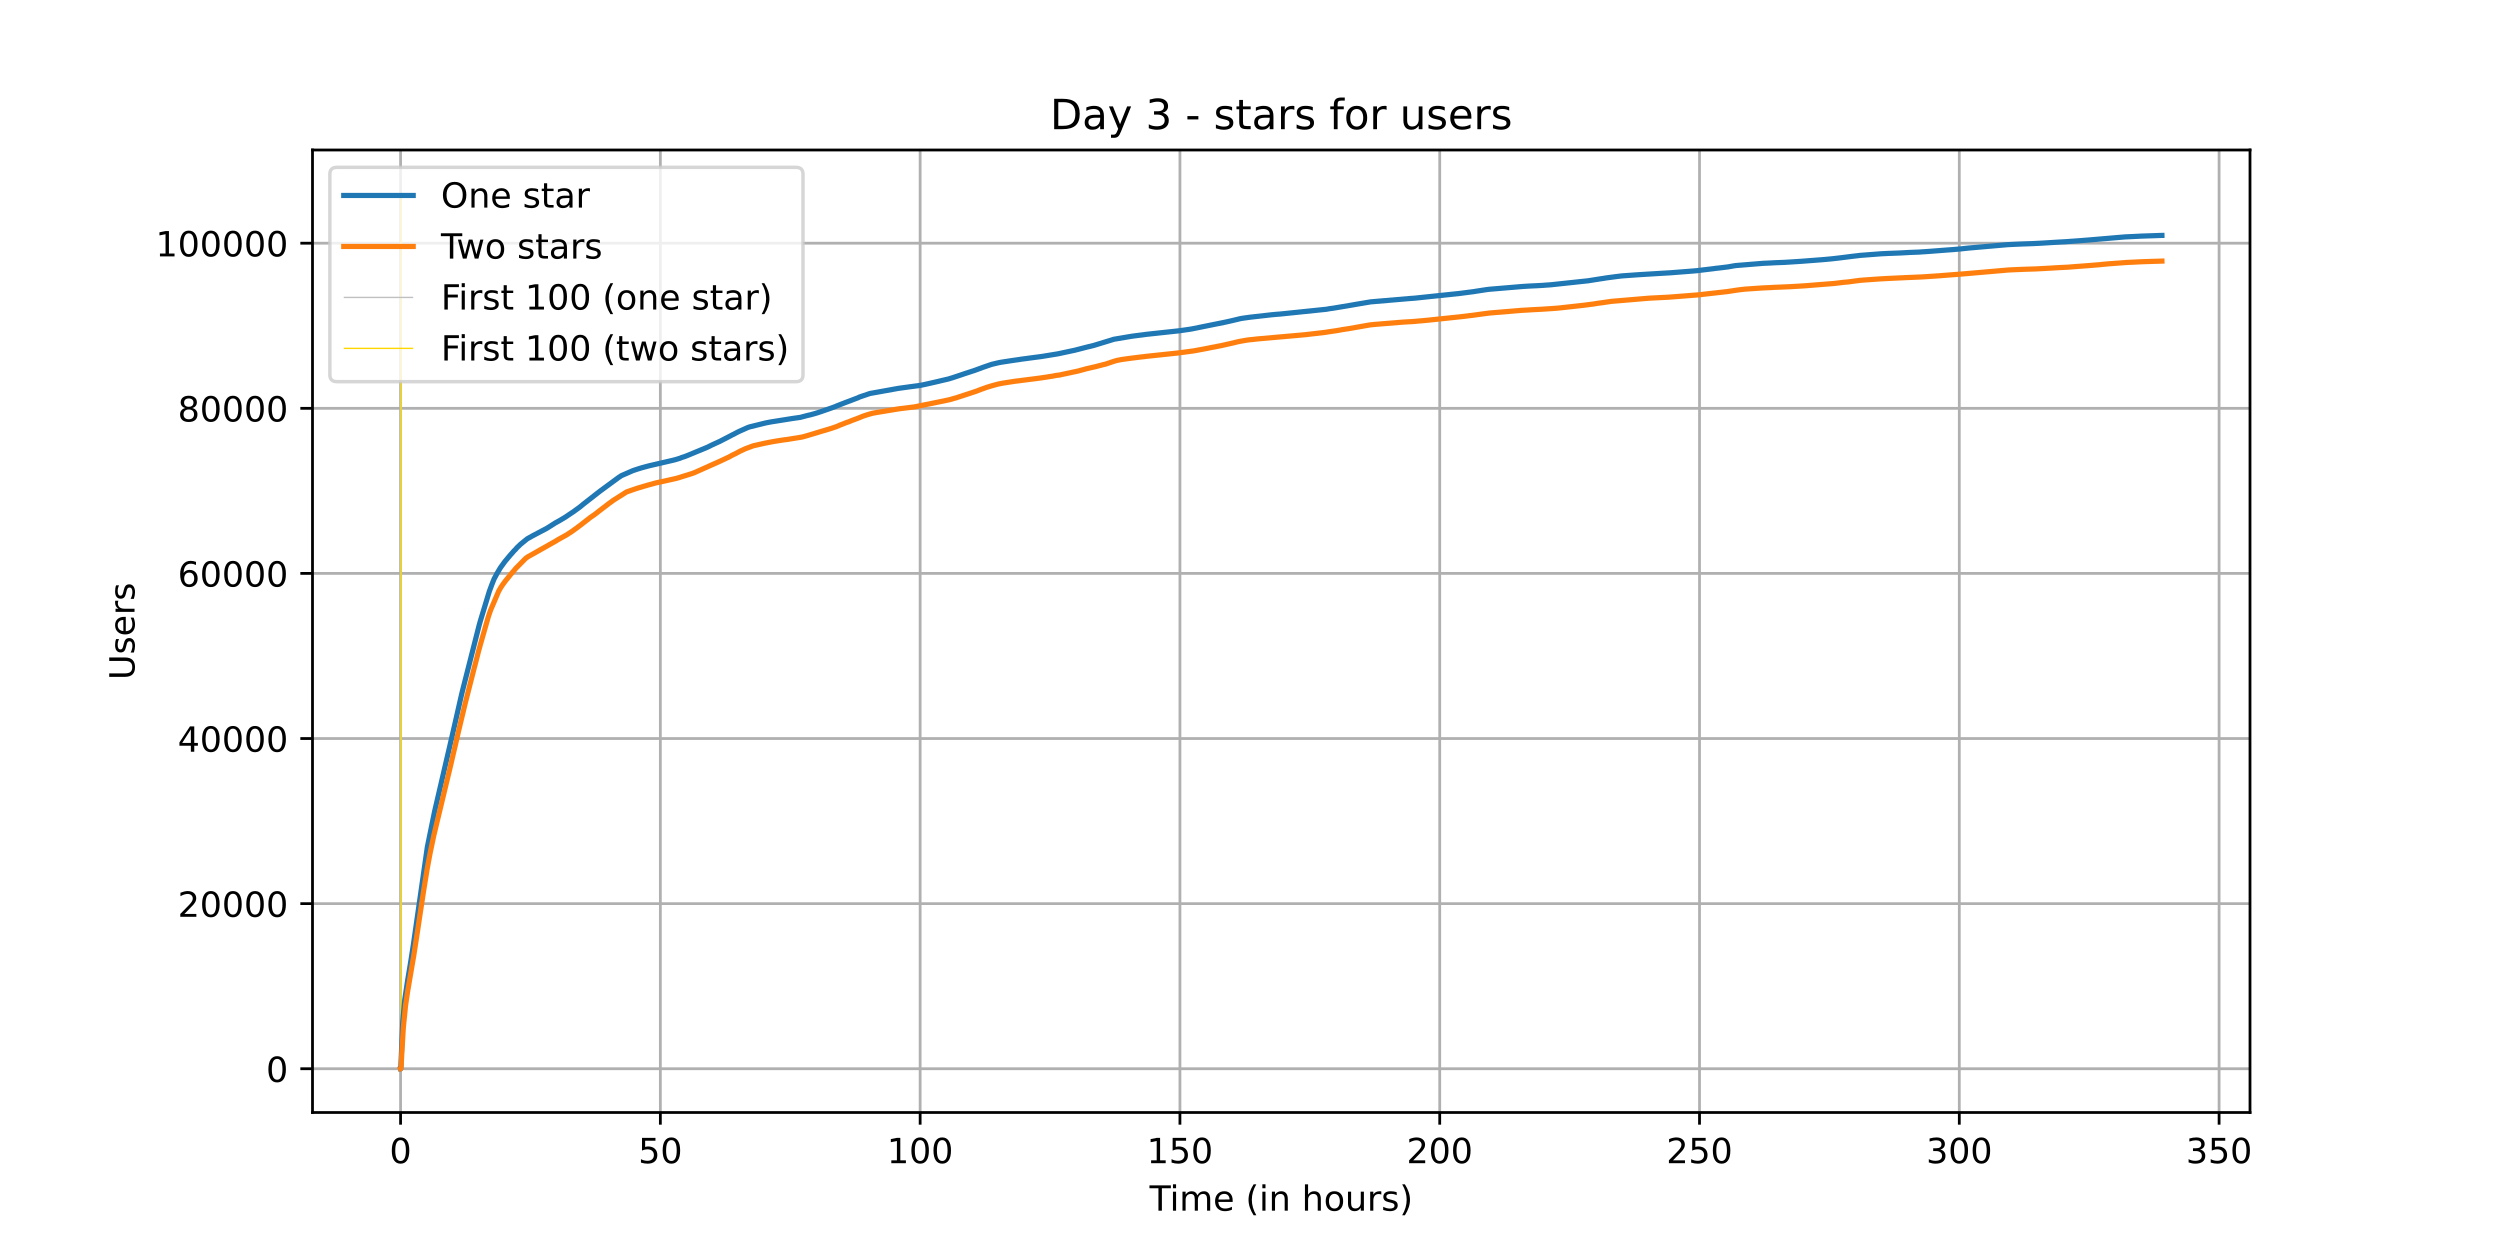 <?xml version="1.0" encoding="utf-8" standalone="no"?>
<!DOCTYPE svg PUBLIC "-//W3C//DTD SVG 1.1//EN"
  "http://www.w3.org/Graphics/SVG/1.1/DTD/svg11.dtd">
<!-- Created with matplotlib (https://matplotlib.org/) -->
<svg height="360pt" version="1.1" viewBox="0 0 720 360" width="720pt" xmlns="http://www.w3.org/2000/svg" xmlns:xlink="http://www.w3.org/1999/xlink">
 <defs>
  <style type="text/css">*{stroke-linecap:butt;stroke-linejoin:round;}</style>
 </defs>
 <g id="figure_1">
  <g id="patch_1">
   <path d="M 0 360 
L 720 360 
L 720 0 
L 0 0 
z
" style="fill:#ffffff;"/>
  </g>
  <g id="axes_1">
   <g id="patch_2">
    <path d="M 90 320.4 
L 648 320.4 
L 648 43.2 
L 90 43.2 
z
" style="fill:#ffffff;"/>
   </g>
   <g id="matplotlib.axis_1">
    <g id="xtick_1">
     <g id="line2d_1">
      <path clip-path="url(#p4b988558f8)" d="M 115.364 320.4 
L 115.364 43.2 
" style="fill:none;stroke:#b0b0b0;stroke-linecap:square;stroke-width:0.8;"/>
     </g>
     <g id="line2d_2">
      <defs>
       <path d="M 0 0 
L 0 3.5 
" id="m5c1ed3f86b" style="stroke:#000000;stroke-width:0.8;"/>
      </defs>
      <g>
       <use style="stroke:#000000;stroke-width:0.8;" x="115.364" xlink:href="#m5c1ed3f86b" y="320.4"/>
      </g>
     </g>
     <g id="text_1">
      <!-- 0 -->
      <g transform="translate(112.182 334.998)scale(0.1 -0.1)">
       <defs>
        <path d="M 31.781 66.406 
Q 24.172 66.406 20.328 58.906 
Q 16.5 51.422 16.5 36.375 
Q 16.5 21.391 20.328 13.891 
Q 24.172 6.391 31.781 6.391 
Q 39.453 6.391 43.281 13.891 
Q 47.125 21.391 47.125 36.375 
Q 47.125 51.422 43.281 58.906 
Q 39.453 66.406 31.781 66.406 
z
M 31.781 74.219 
Q 44.047 74.219 50.516 64.516 
Q 56.984 54.828 56.984 36.375 
Q 56.984 17.969 50.516 8.266 
Q 44.047 -1.422 31.781 -1.422 
Q 19.531 -1.422 13.062 8.266 
Q 6.594 17.969 6.594 36.375 
Q 6.594 54.828 13.062 64.516 
Q 19.531 74.219 31.781 74.219 
z
" id="DejaVuSans-48"/>
       </defs>
       <use xlink:href="#DejaVuSans-48"/>
      </g>
     </g>
    </g>
    <g id="xtick_2">
     <g id="line2d_3">
      <path clip-path="url(#p4b988558f8)" d="M 190.183 320.4 
L 190.183 43.2 
" style="fill:none;stroke:#b0b0b0;stroke-linecap:square;stroke-width:0.8;"/>
     </g>
     <g id="line2d_4">
      <g>
       <use style="stroke:#000000;stroke-width:0.8;" x="190.183" xlink:href="#m5c1ed3f86b" y="320.4"/>
      </g>
     </g>
     <g id="text_2">
      <!-- 50 -->
      <g transform="translate(183.82 334.998)scale(0.1 -0.1)">
       <defs>
        <path d="M 10.797 72.906 
L 49.516 72.906 
L 49.516 64.594 
L 19.828 64.594 
L 19.828 46.734 
Q 21.969 47.469 24.109 47.828 
Q 26.266 48.188 28.422 48.188 
Q 40.625 48.188 47.75 41.5 
Q 54.891 34.812 54.891 23.391 
Q 54.891 11.625 47.562 5.094 
Q 40.234 -1.422 26.906 -1.422 
Q 22.312 -1.422 17.547 -0.641 
Q 12.797 0.141 7.719 1.703 
L 7.719 11.625 
Q 12.109 9.234 16.797 8.062 
Q 21.484 6.891 26.703 6.891 
Q 35.156 6.891 40.078 11.328 
Q 45.016 15.766 45.016 23.391 
Q 45.016 31 40.078 35.438 
Q 35.156 39.891 26.703 39.891 
Q 22.75 39.891 18.812 39.016 
Q 14.891 38.141 10.797 36.281 
z
" id="DejaVuSans-53"/>
       </defs>
       <use xlink:href="#DejaVuSans-53"/>
       <use x="63.623" xlink:href="#DejaVuSans-48"/>
      </g>
     </g>
    </g>
    <g id="xtick_3">
     <g id="line2d_5">
      <path clip-path="url(#p4b988558f8)" d="M 265.002 320.4 
L 265.002 43.2 
" style="fill:none;stroke:#b0b0b0;stroke-linecap:square;stroke-width:0.8;"/>
     </g>
     <g id="line2d_6">
      <g>
       <use style="stroke:#000000;stroke-width:0.8;" x="265.002" xlink:href="#m5c1ed3f86b" y="320.4"/>
      </g>
     </g>
     <g id="text_3">
      <!-- 100 -->
      <g transform="translate(255.458 334.998)scale(0.1 -0.1)">
       <defs>
        <path d="M 12.406 8.297 
L 28.516 8.297 
L 28.516 63.922 
L 10.984 60.406 
L 10.984 69.391 
L 28.422 72.906 
L 38.281 72.906 
L 38.281 8.297 
L 54.391 8.297 
L 54.391 0 
L 12.406 0 
z
" id="DejaVuSans-49"/>
       </defs>
       <use xlink:href="#DejaVuSans-49"/>
       <use x="63.623" xlink:href="#DejaVuSans-48"/>
       <use x="127.246" xlink:href="#DejaVuSans-48"/>
      </g>
     </g>
    </g>
    <g id="xtick_4">
     <g id="line2d_7">
      <path clip-path="url(#p4b988558f8)" d="M 339.821 320.4 
L 339.821 43.2 
" style="fill:none;stroke:#b0b0b0;stroke-linecap:square;stroke-width:0.8;"/>
     </g>
     <g id="line2d_8">
      <g>
       <use style="stroke:#000000;stroke-width:0.8;" x="339.821" xlink:href="#m5c1ed3f86b" y="320.4"/>
      </g>
     </g>
     <g id="text_4">
      <!-- 150 -->
      <g transform="translate(330.277 334.998)scale(0.1 -0.1)">
       <use xlink:href="#DejaVuSans-49"/>
       <use x="63.623" xlink:href="#DejaVuSans-53"/>
       <use x="127.246" xlink:href="#DejaVuSans-48"/>
      </g>
     </g>
    </g>
    <g id="xtick_5">
     <g id="line2d_9">
      <path clip-path="url(#p4b988558f8)" d="M 414.64 320.4 
L 414.64 43.2 
" style="fill:none;stroke:#b0b0b0;stroke-linecap:square;stroke-width:0.8;"/>
     </g>
     <g id="line2d_10">
      <g>
       <use style="stroke:#000000;stroke-width:0.8;" x="414.64" xlink:href="#m5c1ed3f86b" y="320.4"/>
      </g>
     </g>
     <g id="text_5">
      <!-- 200 -->
      <g transform="translate(405.096 334.998)scale(0.1 -0.1)">
       <defs>
        <path d="M 19.188 8.297 
L 53.609 8.297 
L 53.609 0 
L 7.328 0 
L 7.328 8.297 
Q 12.938 14.109 22.625 23.891 
Q 32.328 33.688 34.812 36.531 
Q 39.547 41.844 41.422 45.531 
Q 43.312 49.219 43.312 52.781 
Q 43.312 58.594 39.234 62.25 
Q 35.156 65.922 28.609 65.922 
Q 23.969 65.922 18.812 64.312 
Q 13.672 62.703 7.812 59.422 
L 7.812 69.391 
Q 13.766 71.781 18.938 73 
Q 24.125 74.219 28.422 74.219 
Q 39.75 74.219 46.484 68.547 
Q 53.219 62.891 53.219 53.422 
Q 53.219 48.922 51.531 44.891 
Q 49.859 40.875 45.406 35.406 
Q 44.188 33.984 37.641 27.219 
Q 31.109 20.453 19.188 8.297 
z
" id="DejaVuSans-50"/>
       </defs>
       <use xlink:href="#DejaVuSans-50"/>
       <use x="63.623" xlink:href="#DejaVuSans-48"/>
       <use x="127.246" xlink:href="#DejaVuSans-48"/>
      </g>
     </g>
    </g>
    <g id="xtick_6">
     <g id="line2d_11">
      <path clip-path="url(#p4b988558f8)" d="M 489.459 320.4 
L 489.459 43.2 
" style="fill:none;stroke:#b0b0b0;stroke-linecap:square;stroke-width:0.8;"/>
     </g>
     <g id="line2d_12">
      <g>
       <use style="stroke:#000000;stroke-width:0.8;" x="489.459" xlink:href="#m5c1ed3f86b" y="320.4"/>
      </g>
     </g>
     <g id="text_6">
      <!-- 250 -->
      <g transform="translate(479.915 334.998)scale(0.1 -0.1)">
       <use xlink:href="#DejaVuSans-50"/>
       <use x="63.623" xlink:href="#DejaVuSans-53"/>
       <use x="127.246" xlink:href="#DejaVuSans-48"/>
      </g>
     </g>
    </g>
    <g id="xtick_7">
     <g id="line2d_13">
      <path clip-path="url(#p4b988558f8)" d="M 564.278 320.4 
L 564.278 43.2 
" style="fill:none;stroke:#b0b0b0;stroke-linecap:square;stroke-width:0.8;"/>
     </g>
     <g id="line2d_14">
      <g>
       <use style="stroke:#000000;stroke-width:0.8;" x="564.278" xlink:href="#m5c1ed3f86b" y="320.4"/>
      </g>
     </g>
     <g id="text_7">
      <!-- 300 -->
      <g transform="translate(554.735 334.998)scale(0.1 -0.1)">
       <defs>
        <path d="M 40.578 39.312 
Q 47.656 37.797 51.625 33 
Q 55.609 28.219 55.609 21.188 
Q 55.609 10.406 48.188 4.484 
Q 40.766 -1.422 27.094 -1.422 
Q 22.516 -1.422 17.656 -0.516 
Q 12.797 0.391 7.625 2.203 
L 7.625 11.719 
Q 11.719 9.328 16.594 8.109 
Q 21.484 6.891 26.812 6.891 
Q 36.078 6.891 40.938 10.547 
Q 45.797 14.203 45.797 21.188 
Q 45.797 27.641 41.281 31.266 
Q 36.766 34.906 28.719 34.906 
L 20.219 34.906 
L 20.219 43.016 
L 29.109 43.016 
Q 36.375 43.016 40.234 45.922 
Q 44.094 48.828 44.094 54.297 
Q 44.094 59.906 40.109 62.906 
Q 36.141 65.922 28.719 65.922 
Q 24.656 65.922 20.016 65.031 
Q 15.375 64.156 9.812 62.312 
L 9.812 71.094 
Q 15.438 72.656 20.344 73.438 
Q 25.25 74.219 29.594 74.219 
Q 40.828 74.219 47.359 69.109 
Q 53.906 64.016 53.906 55.328 
Q 53.906 49.266 50.438 45.094 
Q 46.969 40.922 40.578 39.312 
z
" id="DejaVuSans-51"/>
       </defs>
       <use xlink:href="#DejaVuSans-51"/>
       <use x="63.623" xlink:href="#DejaVuSans-48"/>
       <use x="127.246" xlink:href="#DejaVuSans-48"/>
      </g>
     </g>
    </g>
    <g id="xtick_8">
     <g id="line2d_15">
      <path clip-path="url(#p4b988558f8)" d="M 639.097 320.4 
L 639.097 43.2 
" style="fill:none;stroke:#b0b0b0;stroke-linecap:square;stroke-width:0.8;"/>
     </g>
     <g id="line2d_16">
      <g>
       <use style="stroke:#000000;stroke-width:0.8;" x="639.097" xlink:href="#m5c1ed3f86b" y="320.4"/>
      </g>
     </g>
     <g id="text_8">
      <!-- 350 -->
      <g transform="translate(629.554 334.998)scale(0.1 -0.1)">
       <use xlink:href="#DejaVuSans-51"/>
       <use x="63.623" xlink:href="#DejaVuSans-53"/>
       <use x="127.246" xlink:href="#DejaVuSans-48"/>
      </g>
     </g>
    </g>
    <g id="text_9">
     <!-- Time (in hours) -->
     <g transform="translate(331.072 348.677)scale(0.1 -0.1)">
      <defs>
       <path d="M -0.297 72.906 
L 61.375 72.906 
L 61.375 64.594 
L 35.5 64.594 
L 35.5 0 
L 25.594 0 
L 25.594 64.594 
L -0.297 64.594 
z
" id="DejaVuSans-84"/>
       <path d="M 9.422 54.688 
L 18.406 54.688 
L 18.406 0 
L 9.422 0 
z
M 9.422 75.984 
L 18.406 75.984 
L 18.406 64.594 
L 9.422 64.594 
z
" id="DejaVuSans-105"/>
       <path d="M 52 44.188 
Q 55.375 50.25 60.062 53.125 
Q 64.75 56 71.094 56 
Q 79.641 56 84.281 50.016 
Q 88.922 44.047 88.922 33.016 
L 88.922 0 
L 79.891 0 
L 79.891 32.719 
Q 79.891 40.578 77.094 44.375 
Q 74.312 48.188 68.609 48.188 
Q 61.625 48.188 57.562 43.547 
Q 53.516 38.922 53.516 30.906 
L 53.516 0 
L 44.484 0 
L 44.484 32.719 
Q 44.484 40.625 41.703 44.406 
Q 38.922 48.188 33.109 48.188 
Q 26.219 48.188 22.156 43.531 
Q 18.109 38.875 18.109 30.906 
L 18.109 0 
L 9.078 0 
L 9.078 54.688 
L 18.109 54.688 
L 18.109 46.188 
Q 21.188 51.219 25.484 53.609 
Q 29.781 56 35.688 56 
Q 41.656 56 45.828 52.969 
Q 50 49.953 52 44.188 
z
" id="DejaVuSans-109"/>
       <path d="M 56.203 29.594 
L 56.203 25.203 
L 14.891 25.203 
Q 15.484 15.922 20.484 11.062 
Q 25.484 6.203 34.422 6.203 
Q 39.594 6.203 44.453 7.469 
Q 49.312 8.734 54.109 11.281 
L 54.109 2.781 
Q 49.266 0.734 44.188 -0.344 
Q 39.109 -1.422 33.891 -1.422 
Q 20.797 -1.422 13.156 6.188 
Q 5.516 13.812 5.516 26.812 
Q 5.516 40.234 12.766 48.109 
Q 20.016 56 32.328 56 
Q 43.359 56 49.781 48.891 
Q 56.203 41.797 56.203 29.594 
z
M 47.219 32.234 
Q 47.125 39.594 43.094 43.984 
Q 39.062 48.391 32.422 48.391 
Q 24.906 48.391 20.391 44.141 
Q 15.875 39.891 15.188 32.172 
z
" id="DejaVuSans-101"/>
       <path id="DejaVuSans-32"/>
       <path d="M 31 75.875 
Q 24.469 64.656 21.281 53.656 
Q 18.109 42.672 18.109 31.391 
Q 18.109 20.125 21.312 9.062 
Q 24.516 -2 31 -13.188 
L 23.188 -13.188 
Q 15.875 -1.703 12.234 9.375 
Q 8.594 20.453 8.594 31.391 
Q 8.594 42.281 12.203 53.312 
Q 15.828 64.359 23.188 75.875 
z
" id="DejaVuSans-40"/>
       <path d="M 54.891 33.016 
L 54.891 0 
L 45.906 0 
L 45.906 32.719 
Q 45.906 40.484 42.875 44.328 
Q 39.844 48.188 33.797 48.188 
Q 26.516 48.188 22.312 43.547 
Q 18.109 38.922 18.109 30.906 
L 18.109 0 
L 9.078 0 
L 9.078 54.688 
L 18.109 54.688 
L 18.109 46.188 
Q 21.344 51.125 25.703 53.562 
Q 30.078 56 35.797 56 
Q 45.219 56 50.047 50.172 
Q 54.891 44.344 54.891 33.016 
z
" id="DejaVuSans-110"/>
       <path d="M 54.891 33.016 
L 54.891 0 
L 45.906 0 
L 45.906 32.719 
Q 45.906 40.484 42.875 44.328 
Q 39.844 48.188 33.797 48.188 
Q 26.516 48.188 22.312 43.547 
Q 18.109 38.922 18.109 30.906 
L 18.109 0 
L 9.078 0 
L 9.078 75.984 
L 18.109 75.984 
L 18.109 46.188 
Q 21.344 51.125 25.703 53.562 
Q 30.078 56 35.797 56 
Q 45.219 56 50.047 50.172 
Q 54.891 44.344 54.891 33.016 
z
" id="DejaVuSans-104"/>
       <path d="M 30.609 48.391 
Q 23.391 48.391 19.188 42.75 
Q 14.984 37.109 14.984 27.297 
Q 14.984 17.484 19.156 11.844 
Q 23.344 6.203 30.609 6.203 
Q 37.797 6.203 41.984 11.859 
Q 46.188 17.531 46.188 27.297 
Q 46.188 37.016 41.984 42.703 
Q 37.797 48.391 30.609 48.391 
z
M 30.609 56 
Q 42.328 56 49.016 48.375 
Q 55.719 40.766 55.719 27.297 
Q 55.719 13.875 49.016 6.219 
Q 42.328 -1.422 30.609 -1.422 
Q 18.844 -1.422 12.172 6.219 
Q 5.516 13.875 5.516 27.297 
Q 5.516 40.766 12.172 48.375 
Q 18.844 56 30.609 56 
z
" id="DejaVuSans-111"/>
       <path d="M 8.5 21.578 
L 8.5 54.688 
L 17.484 54.688 
L 17.484 21.922 
Q 17.484 14.156 20.5 10.266 
Q 23.531 6.391 29.594 6.391 
Q 36.859 6.391 41.078 11.031 
Q 45.312 15.672 45.312 23.688 
L 45.312 54.688 
L 54.297 54.688 
L 54.297 0 
L 45.312 0 
L 45.312 8.406 
Q 42.047 3.422 37.719 1 
Q 33.406 -1.422 27.688 -1.422 
Q 18.266 -1.422 13.375 4.438 
Q 8.5 10.297 8.5 21.578 
z
M 31.109 56 
z
" id="DejaVuSans-117"/>
       <path d="M 41.109 46.297 
Q 39.594 47.172 37.812 47.578 
Q 36.031 48 33.891 48 
Q 26.266 48 22.188 43.047 
Q 18.109 38.094 18.109 28.812 
L 18.109 0 
L 9.078 0 
L 9.078 54.688 
L 18.109 54.688 
L 18.109 46.188 
Q 20.953 51.172 25.484 53.578 
Q 30.031 56 36.531 56 
Q 37.453 56 38.578 55.875 
Q 39.703 55.766 41.062 55.516 
z
" id="DejaVuSans-114"/>
       <path d="M 44.281 53.078 
L 44.281 44.578 
Q 40.484 46.531 36.375 47.5 
Q 32.281 48.484 27.875 48.484 
Q 21.188 48.484 17.844 46.438 
Q 14.5 44.391 14.5 40.281 
Q 14.5 37.156 16.891 35.375 
Q 19.281 33.594 26.516 31.984 
L 29.594 31.297 
Q 39.156 29.25 43.188 25.516 
Q 47.219 21.781 47.219 15.094 
Q 47.219 7.469 41.188 3.016 
Q 35.156 -1.422 24.609 -1.422 
Q 20.219 -1.422 15.453 -0.562 
Q 10.688 0.297 5.422 2 
L 5.422 11.281 
Q 10.406 8.688 15.234 7.391 
Q 20.062 6.109 24.812 6.109 
Q 31.156 6.109 34.562 8.281 
Q 37.984 10.453 37.984 14.406 
Q 37.984 18.062 35.516 20.016 
Q 33.062 21.969 24.703 23.781 
L 21.578 24.516 
Q 13.234 26.266 9.516 29.906 
Q 5.812 33.547 5.812 39.891 
Q 5.812 47.609 11.281 51.797 
Q 16.75 56 26.812 56 
Q 31.781 56 36.172 55.266 
Q 40.578 54.547 44.281 53.078 
z
" id="DejaVuSans-115"/>
       <path d="M 8.016 75.875 
L 15.828 75.875 
Q 23.141 64.359 26.781 53.312 
Q 30.422 42.281 30.422 31.391 
Q 30.422 20.453 26.781 9.375 
Q 23.141 -1.703 15.828 -13.188 
L 8.016 -13.188 
Q 14.5 -2 17.703 9.062 
Q 20.906 20.125 20.906 31.391 
Q 20.906 42.672 17.703 53.656 
Q 14.5 64.656 8.016 75.875 
z
" id="DejaVuSans-41"/>
      </defs>
      <use xlink:href="#DejaVuSans-84"/>
      <use x="57.959" xlink:href="#DejaVuSans-105"/>
      <use x="85.742" xlink:href="#DejaVuSans-109"/>
      <use x="183.154" xlink:href="#DejaVuSans-101"/>
      <use x="244.678" xlink:href="#DejaVuSans-32"/>
      <use x="276.465" xlink:href="#DejaVuSans-40"/>
      <use x="315.479" xlink:href="#DejaVuSans-105"/>
      <use x="343.262" xlink:href="#DejaVuSans-110"/>
      <use x="406.641" xlink:href="#DejaVuSans-32"/>
      <use x="438.428" xlink:href="#DejaVuSans-104"/>
      <use x="501.807" xlink:href="#DejaVuSans-111"/>
      <use x="562.988" xlink:href="#DejaVuSans-117"/>
      <use x="626.367" xlink:href="#DejaVuSans-114"/>
      <use x="667.48" xlink:href="#DejaVuSans-115"/>
      <use x="719.58" xlink:href="#DejaVuSans-41"/>
     </g>
    </g>
   </g>
   <g id="matplotlib.axis_2">
    <g id="ytick_1">
     <g id="line2d_17">
      <path clip-path="url(#p4b988558f8)" d="M 90 307.8 
L 648 307.8 
" style="fill:none;stroke:#b0b0b0;stroke-linecap:square;stroke-width:0.8;"/>
     </g>
     <g id="line2d_18">
      <defs>
       <path d="M 0 0 
L -3.5 0 
" id="mcc2738af67" style="stroke:#000000;stroke-width:0.8;"/>
      </defs>
      <g>
       <use style="stroke:#000000;stroke-width:0.8;" x="90" xlink:href="#mcc2738af67" y="307.8"/>
      </g>
     </g>
     <g id="text_10">
      <!-- 0 -->
      <g transform="translate(76.638 311.599)scale(0.1 -0.1)">
       <use xlink:href="#DejaVuSans-48"/>
      </g>
     </g>
    </g>
    <g id="ytick_2">
     <g id="line2d_19">
      <path clip-path="url(#p4b988558f8)" d="M 90 260.248 
L 648 260.248 
" style="fill:none;stroke:#b0b0b0;stroke-linecap:square;stroke-width:0.8;"/>
     </g>
     <g id="line2d_20">
      <g>
       <use style="stroke:#000000;stroke-width:0.8;" x="90" xlink:href="#mcc2738af67" y="260.248"/>
      </g>
     </g>
     <g id="text_11">
      <!-- 20000 -->
      <g transform="translate(51.188 264.048)scale(0.1 -0.1)">
       <use xlink:href="#DejaVuSans-50"/>
       <use x="63.623" xlink:href="#DejaVuSans-48"/>
       <use x="127.246" xlink:href="#DejaVuSans-48"/>
       <use x="190.869" xlink:href="#DejaVuSans-48"/>
       <use x="254.492" xlink:href="#DejaVuSans-48"/>
      </g>
     </g>
    </g>
    <g id="ytick_3">
     <g id="line2d_21">
      <path clip-path="url(#p4b988558f8)" d="M 90 212.697 
L 648 212.697 
" style="fill:none;stroke:#b0b0b0;stroke-linecap:square;stroke-width:0.8;"/>
     </g>
     <g id="line2d_22">
      <g>
       <use style="stroke:#000000;stroke-width:0.8;" x="90" xlink:href="#mcc2738af67" y="212.697"/>
      </g>
     </g>
     <g id="text_12">
      <!-- 40000 -->
      <g transform="translate(51.188 216.496)scale(0.1 -0.1)">
       <defs>
        <path d="M 37.797 64.312 
L 12.891 25.391 
L 37.797 25.391 
z
M 35.203 72.906 
L 47.609 72.906 
L 47.609 25.391 
L 58.016 25.391 
L 58.016 17.188 
L 47.609 17.188 
L 47.609 0 
L 37.797 0 
L 37.797 17.188 
L 4.891 17.188 
L 4.891 26.703 
z
" id="DejaVuSans-52"/>
       </defs>
       <use xlink:href="#DejaVuSans-52"/>
       <use x="63.623" xlink:href="#DejaVuSans-48"/>
       <use x="127.246" xlink:href="#DejaVuSans-48"/>
       <use x="190.869" xlink:href="#DejaVuSans-48"/>
       <use x="254.492" xlink:href="#DejaVuSans-48"/>
      </g>
     </g>
    </g>
    <g id="ytick_4">
     <g id="line2d_23">
      <path clip-path="url(#p4b988558f8)" d="M 90 165.145 
L 648 165.145 
" style="fill:none;stroke:#b0b0b0;stroke-linecap:square;stroke-width:0.8;"/>
     </g>
     <g id="line2d_24">
      <g>
       <use style="stroke:#000000;stroke-width:0.8;" x="90" xlink:href="#mcc2738af67" y="165.145"/>
      </g>
     </g>
     <g id="text_13">
      <!-- 60000 -->
      <g transform="translate(51.188 168.944)scale(0.1 -0.1)">
       <defs>
        <path d="M 33.016 40.375 
Q 26.375 40.375 22.484 35.828 
Q 18.609 31.297 18.609 23.391 
Q 18.609 15.531 22.484 10.953 
Q 26.375 6.391 33.016 6.391 
Q 39.656 6.391 43.531 10.953 
Q 47.406 15.531 47.406 23.391 
Q 47.406 31.297 43.531 35.828 
Q 39.656 40.375 33.016 40.375 
z
M 52.594 71.297 
L 52.594 62.312 
Q 48.875 64.062 45.094 64.984 
Q 41.312 65.922 37.594 65.922 
Q 27.828 65.922 22.672 59.328 
Q 17.531 52.734 16.797 39.406 
Q 19.672 43.656 24.016 45.922 
Q 28.375 48.188 33.594 48.188 
Q 44.578 48.188 50.953 41.516 
Q 57.328 34.859 57.328 23.391 
Q 57.328 12.156 50.688 5.359 
Q 44.047 -1.422 33.016 -1.422 
Q 20.359 -1.422 13.672 8.266 
Q 6.984 17.969 6.984 36.375 
Q 6.984 53.656 15.188 63.938 
Q 23.391 74.219 37.203 74.219 
Q 40.922 74.219 44.703 73.484 
Q 48.484 72.75 52.594 71.297 
z
" id="DejaVuSans-54"/>
       </defs>
       <use xlink:href="#DejaVuSans-54"/>
       <use x="63.623" xlink:href="#DejaVuSans-48"/>
       <use x="127.246" xlink:href="#DejaVuSans-48"/>
       <use x="190.869" xlink:href="#DejaVuSans-48"/>
       <use x="254.492" xlink:href="#DejaVuSans-48"/>
      </g>
     </g>
    </g>
    <g id="ytick_5">
     <g id="line2d_25">
      <path clip-path="url(#p4b988558f8)" d="M 90 117.594 
L 648 117.594 
" style="fill:none;stroke:#b0b0b0;stroke-linecap:square;stroke-width:0.8;"/>
     </g>
     <g id="line2d_26">
      <g>
       <use style="stroke:#000000;stroke-width:0.8;" x="90" xlink:href="#mcc2738af67" y="117.594"/>
      </g>
     </g>
     <g id="text_14">
      <!-- 80000 -->
      <g transform="translate(51.188 121.393)scale(0.1 -0.1)">
       <defs>
        <path d="M 31.781 34.625 
Q 24.75 34.625 20.719 30.859 
Q 16.703 27.094 16.703 20.516 
Q 16.703 13.922 20.719 10.156 
Q 24.75 6.391 31.781 6.391 
Q 38.812 6.391 42.859 10.172 
Q 46.922 13.969 46.922 20.516 
Q 46.922 27.094 42.891 30.859 
Q 38.875 34.625 31.781 34.625 
z
M 21.922 38.812 
Q 15.578 40.375 12.031 44.719 
Q 8.5 49.078 8.5 55.328 
Q 8.5 64.062 14.719 69.141 
Q 20.953 74.219 31.781 74.219 
Q 42.672 74.219 48.875 69.141 
Q 55.078 64.062 55.078 55.328 
Q 55.078 49.078 51.531 44.719 
Q 48 40.375 41.703 38.812 
Q 48.828 37.156 52.797 32.312 
Q 56.781 27.484 56.781 20.516 
Q 56.781 9.906 50.312 4.234 
Q 43.844 -1.422 31.781 -1.422 
Q 19.734 -1.422 13.25 4.234 
Q 6.781 9.906 6.781 20.516 
Q 6.781 27.484 10.781 32.312 
Q 14.797 37.156 21.922 38.812 
z
M 18.312 54.391 
Q 18.312 48.734 21.844 45.562 
Q 25.391 42.391 31.781 42.391 
Q 38.141 42.391 41.719 45.562 
Q 45.312 48.734 45.312 54.391 
Q 45.312 60.062 41.719 63.234 
Q 38.141 66.406 31.781 66.406 
Q 25.391 66.406 21.844 63.234 
Q 18.312 60.062 18.312 54.391 
z
" id="DejaVuSans-56"/>
       </defs>
       <use xlink:href="#DejaVuSans-56"/>
       <use x="63.623" xlink:href="#DejaVuSans-48"/>
       <use x="127.246" xlink:href="#DejaVuSans-48"/>
       <use x="190.869" xlink:href="#DejaVuSans-48"/>
       <use x="254.492" xlink:href="#DejaVuSans-48"/>
      </g>
     </g>
    </g>
    <g id="ytick_6">
     <g id="line2d_27">
      <path clip-path="url(#p4b988558f8)" d="M 90 70.042 
L 648 70.042 
" style="fill:none;stroke:#b0b0b0;stroke-linecap:square;stroke-width:0.8;"/>
     </g>
     <g id="line2d_28">
      <g>
       <use style="stroke:#000000;stroke-width:0.8;" x="90" xlink:href="#mcc2738af67" y="70.042"/>
      </g>
     </g>
     <g id="text_15">
      <!-- 100000 -->
      <g transform="translate(44.825 73.841)scale(0.1 -0.1)">
       <use xlink:href="#DejaVuSans-49"/>
       <use x="63.623" xlink:href="#DejaVuSans-48"/>
       <use x="127.246" xlink:href="#DejaVuSans-48"/>
       <use x="190.869" xlink:href="#DejaVuSans-48"/>
       <use x="254.492" xlink:href="#DejaVuSans-48"/>
       <use x="318.115" xlink:href="#DejaVuSans-48"/>
      </g>
     </g>
    </g>
    <g id="text_16">
     <!-- Users -->
     <g transform="translate(38.745 195.801)rotate(-90)scale(0.1 -0.1)">
      <defs>
       <path d="M 8.688 72.906 
L 18.609 72.906 
L 18.609 28.609 
Q 18.609 16.891 22.844 11.734 
Q 27.094 6.594 36.625 6.594 
Q 46.094 6.594 50.344 11.734 
Q 54.594 16.891 54.594 28.609 
L 54.594 72.906 
L 64.5 72.906 
L 64.5 27.391 
Q 64.5 13.141 57.438 5.859 
Q 50.391 -1.422 36.625 -1.422 
Q 22.797 -1.422 15.734 5.859 
Q 8.688 13.141 8.688 27.391 
z
" id="DejaVuSans-85"/>
      </defs>
      <use xlink:href="#DejaVuSans-85"/>
      <use x="73.193" xlink:href="#DejaVuSans-115"/>
      <use x="125.293" xlink:href="#DejaVuSans-101"/>
      <use x="186.816" xlink:href="#DejaVuSans-114"/>
      <use x="227.93" xlink:href="#DejaVuSans-115"/>
     </g>
    </g>
   </g>
   <g id="LineCollection_1">
    <path clip-path="url(#p4b988558f8)" d="M 115.444 307.8 
L 115.444 55.8 
" style="fill:none;stroke:#c0c0c0;stroke-width:0.4;"/>
   </g>
   <g id="LineCollection_2">
    <path clip-path="url(#p4b988558f8)" d="M 115.493 307.8 
L 115.493 55.8 
" style="fill:none;stroke:#ffd700;stroke-width:0.4;"/>
   </g>
   <g id="line2d_29">
    <path clip-path="url(#p4b988558f8)" d="M 115.364 307.8 
L 115.399 307.793 
L 115.473 306.649 
L 115.992 294.264 
L 116.561 287.959 
L 117.393 282.422 
L 117.986 278.834 
L 118.391 276.321 
L 119.083 271.858 
L 123.069 243.964 
L 125.167 233.693 
L 130.349 211.377 
L 130.72 209.751 
L 132.916 200.1 
L 133.201 198.916 
L 137.974 180.153 
L 138.369 178.74 
L 140.916 170.347 
L 141.484 168.809 
L 141.806 167.963 
L 142.326 166.665 
L 142.613 166.151 
L 143.106 165.219 
L 143.982 163.723 
L 144.167 163.438 
L 144.897 162.44 
L 145.169 162.054 
L 145.441 161.683 
L 147.079 159.729 
L 147.474 159.304 
L 147.889 158.814 
L 148.091 158.597 
L 148.462 158.243 
L 148.782 157.856 
L 149.152 157.473 
L 149.35 157.306 
L 149.868 156.788 
L 151.845 155.181 
L 153.377 154.32 
L 157.467 152.164 
L 159.557 150.849 
L 159.909 150.613 
L 160.62 150.228 
L 160.842 150.1 
L 161.044 149.993 
L 162.254 149.277 
L 162.895 148.887 
L 163.562 148.431 
L 165.218 147.328 
L 165.786 146.907 
L 166.108 146.676 
L 166.429 146.45 
L 166.941 146.072 
L 167.163 145.896 
L 167.986 145.209 
L 172.839 141.422 
L 173.178 141.179 
L 178.149 137.523 
L 178.713 137.156 
L 178.911 137.016 
L 179.138 136.911 
L 182.204 135.571 
L 182.515 135.461 
L 183.515 135.128 
L 184.924 134.688 
L 185.353 134.579 
L 185.995 134.401 
L 186.907 134.158 
L 192.07 132.96 
L 193.815 132.556 
L 194.143 132.473 
L 194.563 132.366 
L 195.944 131.942 
L 196.216 131.804 
L 197.153 131.505 
L 197.795 131.26 
L 203.8 128.773 
L 204.937 128.2 
L 206.939 127.28 
L 207.196 127.173 
L 210.231 125.604 
L 210.947 125.223 
L 211.391 125.019 
L 211.86 124.753 
L 212.872 124.239 
L 215.346 123.138 
L 215.857 122.955 
L 220.388 121.835 
L 220.892 121.728 
L 221.904 121.531 
L 227.508 120.639 
L 228.115 120.539 
L 230.487 120.202 
L 231.946 119.814 
L 232.811 119.593 
L 233.626 119.412 
L 233.972 119.303 
L 234.59 119.139 
L 235.233 118.944 
L 236.098 118.666 
L 239.41 117.52 
L 240.645 117.063 
L 240.992 116.899 
L 241.288 116.792 
L 241.782 116.59 
L 242.474 116.322 
L 243.636 115.87 
L 244.748 115.459 
L 245.934 115.002 
L 247.096 114.562 
L 247.442 114.386 
L 247.788 114.256 
L 250.531 113.328 
L 258.737 111.849 
L 261.43 111.481 
L 261.925 111.407 
L 265.014 110.998 
L 266.398 110.708 
L 267.263 110.516 
L 269.166 110.083 
L 269.883 109.914 
L 270.203 109.847 
L 270.896 109.672 
L 272.924 109.201 
L 273.319 109.099 
L 273.789 108.949 
L 274.333 108.787 
L 276.657 108.012 
L 276.928 107.922 
L 277.843 107.608 
L 280.686 106.683 
L 281.824 106.262 
L 282.491 106.027 
L 282.936 105.848 
L 283.381 105.694 
L 285.285 105.042 
L 285.656 104.921 
L 287.683 104.443 
L 288.251 104.336 
L 291.366 103.854 
L 293.69 103.523 
L 294.085 103.449 
L 294.925 103.342 
L 296.853 103.081 
L 299.972 102.672 
L 304.032 102.009 
L 304.699 101.899 
L 309.494 100.875 
L 309.89 100.775 
L 313.302 99.897 
L 314.093 99.714 
L 315.008 99.484 
L 320.422 97.829 
L 320.743 97.717 
L 325.911 96.845 
L 326.702 96.738 
L 328.359 96.526 
L 329.249 96.417 
L 330.04 96.302 
L 339.407 95.287 
L 340.123 95.194 
L 342.644 94.826 
L 343.287 94.719 
L 353.005 92.755 
L 354.884 92.332 
L 357.232 91.768 
L 357.652 91.69 
L 359.976 91.359 
L 366.182 90.658 
L 367.319 90.549 
L 368.753 90.439 
L 381.998 89.067 
L 383.011 88.884 
L 383.876 88.775 
L 388.649 87.976 
L 390.009 87.741 
L 390.331 87.681 
L 394.759 86.935 
L 405.885 85.984 
L 407.418 85.874 
L 420.647 84.481 
L 421.388 84.381 
L 424.577 83.965 
L 424.972 83.894 
L 427.989 83.43 
L 428.805 83.321 
L 438.57 82.501 
L 440.325 82.391 
L 442.598 82.282 
L 444.501 82.177 
L 445.07 82.127 
L 446.629 82.018 
L 457.405 80.862 
L 460.94 80.301 
L 461.656 80.197 
L 462.595 80.042 
L 465.463 79.659 
L 467.094 79.46 
L 471.69 79.132 
L 473.42 79.022 
L 476.439 78.839 
L 478.218 78.73 
L 478.712 78.701 
L 480.566 78.592 
L 480.912 78.575 
L 487.388 78.069 
L 488.648 77.959 
L 493.394 77.389 
L 494.135 77.284 
L 495.149 77.175 
L 496.78 76.973 
L 497.645 76.868 
L 498.214 76.768 
L 499.202 76.59 
L 499.894 76.481 
L 507.804 75.836 
L 510.201 75.727 
L 511.066 75.672 
L 513.933 75.563 
L 517.121 75.363 
L 518.777 75.254 
L 524.589 74.809 
L 525.8 74.704 
L 526.393 74.647 
L 527.58 74.538 
L 528.247 74.46 
L 529.632 74.303 
L 533.488 73.818 
L 534.897 73.656 
L 535.787 73.547 
L 541.77 73.088 
L 543.921 72.981 
L 544.613 72.959 
L 547.333 72.85 
L 549.955 72.707 
L 552.727 72.598 
L 553.666 72.529 
L 555.347 72.42 
L 560.858 71.996 
L 562.391 71.887 
L 563.454 71.792 
L 564.689 71.685 
L 565.999 71.54 
L 567.037 71.431 
L 578.188 70.461 
L 580.389 70.351 
L 582.39 70.268 
L 585.406 70.159 
L 587.778 70.04 
L 589.582 69.93 
L 592.919 69.723 
L 594.897 69.614 
L 599.198 69.307 
L 600.508 69.198 
L 601.448 69.127 
L 612.03 68.228 
L 614.38 68.119 
L 616.801 67.995 
L 620.114 67.886 
L 621.968 67.817 
L 622.636 67.8 
L 622.636 67.8 
" style="fill:none;stroke:#1f77b4;stroke-linecap:square;stroke-width:1.5;"/>
   </g>
   <g id="line2d_30">
    <path clip-path="url(#p4b988558f8)" d="M 115.364 307.8 
L 115.448 307.752 
L 115.523 307.201 
L 115.72 303.316 
L 116.165 295.862 
L 116.808 289.521 
L 117.426 285.349 
L 118.109 281.354 
L 118.899 276.725 
L 119.133 275.401 
L 119.368 273.86 
L 120.182 268.579 
L 120.741 264.849 
L 121.243 261.513 
L 121.983 256.675 
L 122.995 250.391 
L 123.859 245.745 
L 124.944 240.574 
L 124.944 240.574 
L 129.789 220.388 
L 130.58 216.953 
L 131.05 214.982 
L 132.003 210.823 
L 133.918 202.811 
L 135.013 198.488 
L 136.736 191.75 
L 136.765 191.667 
L 137.503 188.809 
L 137.777 187.699 
L 138.418 185.386 
L 140.569 177.858 
L 140.99 176.577 
L 141.311 175.671 
L 143.624 170.248 
L 144.241 169.182 
L 144.562 168.7 
L 144.971 168.098 
L 145.194 167.82 
L 145.515 167.364 
L 146.331 166.367 
L 146.529 166.13 
L 146.981 165.554 
L 147.573 164.841 
L 147.943 164.444 
L 148.458 163.811 
L 148.536 163.702 
L 148.831 163.412 
L 151.375 160.823 
L 152.018 160.364 
L 160.255 155.711 
L 160.526 155.521 
L 162.846 154.232 
L 163.166 154.059 
L 163.586 153.78 
L 164.476 153.217 
L 166.058 152.083 
L 167.566 150.944 
L 169.568 149.38 
L 170.05 149.009 
L 170.445 148.749 
L 170.681 148.569 
L 171.161 148.248 
L 171.852 147.722 
L 172.567 147.152 
L 175.206 145.138 
L 175.332 145.031 
L 176.048 144.529 
L 176.615 144.104 
L 176.615 144.104 
L 180.448 141.679 
L 182.391 141.003 
L 183.44 140.651 
L 183.897 140.509 
L 184.859 140.228 
L 185.64 139.979 
L 186.069 139.874 
L 186.587 139.71 
L 187.437 139.489 
L 188.253 139.258 
L 188.641 139.151 
L 189.044 139.047 
L 190.763 138.676 
L 194.883 137.753 
L 195.471 137.577 
L 195.817 137.468 
L 196.315 137.306 
L 197.696 136.883 
L 199.078 136.448 
L 199.425 136.338 
L 199.994 136.12 
L 207.665 132.691 
L 208.158 132.451 
L 208.529 132.289 
L 208.842 132.137 
L 209.516 131.814 
L 209.881 131.659 
L 210.108 131.529 
L 210.651 131.231 
L 210.873 131.094 
L 211.761 130.682 
L 212.427 130.323 
L 212.748 130.15 
L 213.291 129.86 
L 213.291 129.86 
L 213.637 129.717 
L 214.626 129.251 
L 216.968 128.378 
L 217.472 128.269 
L 219.51 127.808 
L 219.905 127.725 
L 220.349 127.62 
L 220.735 127.556 
L 221.254 127.446 
L 222.663 127.178 
L 223.313 127.068 
L 224.227 126.916 
L 224.967 126.809 
L 225.83 126.671 
L 226.744 126.562 
L 230.29 125.987 
L 230.908 125.887 
L 231.426 125.751 
L 232.069 125.582 
L 239.558 123.328 
L 240.102 123.138 
L 240.868 122.877 
L 241.634 122.558 
L 241.906 122.415 
L 242.351 122.266 
L 243.735 121.714 
L 244.476 121.46 
L 245.391 121.079 
L 246.379 120.72 
L 247.516 120.28 
L 248.331 119.936 
L 248.727 119.793 
L 249.023 119.698 
L 249.864 119.422 
L 251.025 119.084 
L 251.495 118.975 
L 252.459 118.806 
L 254.016 118.545 
L 254.881 118.407 
L 255.474 118.3 
L 259.058 117.717 
L 263.308 117.194 
L 272.133 115.404 
L 272.602 115.297 
L 273.542 115.095 
L 274.778 114.733 
L 275.396 114.574 
L 275.965 114.37 
L 276.78 114.113 
L 277.151 113.992 
L 279.845 113.11 
L 280.661 112.841 
L 281.379 112.591 
L 282.64 112.101 
L 284.346 111.495 
L 284.765 111.379 
L 285.532 111.134 
L 286.892 110.768 
L 287.485 110.604 
L 288.721 110.361 
L 289.389 110.254 
L 292.429 109.783 
L 293.368 109.679 
L 293.862 109.605 
L 297.397 109.158 
L 299.178 108.93 
L 301.386 108.606 
L 302.276 108.459 
L 303.018 108.352 
L 304.23 108.112 
L 305.144 108.01 
L 305.441 107.938 
L 310.557 106.842 
L 310.854 106.752 
L 312.313 106.367 
L 312.66 106.255 
L 315.725 105.549 
L 316.763 105.271 
L 317.184 105.173 
L 317.629 105.04 
L 318.346 104.885 
L 320.719 104.084 
L 321.337 103.904 
L 321.733 103.797 
L 322.968 103.552 
L 325.218 103.235 
L 328.828 102.781 
L 329.224 102.746 
L 330.064 102.636 
L 339.678 101.612 
L 339.975 101.559 
L 340.865 101.45 
L 343.732 101.062 
L 344.747 100.879 
L 345.959 100.651 
L 346.503 100.554 
L 347.665 100.332 
L 348.999 100.057 
L 350.235 99.833 
L 350.581 99.755 
L 351.818 99.515 
L 355.279 98.735 
L 356.169 98.509 
L 356.59 98.411 
L 356.861 98.352 
L 358.197 98.114 
L 359.185 97.943 
L 360.051 97.834 
L 361.114 97.738 
L 361.955 97.629 
L 374.924 96.483 
L 376.061 96.374 
L 381.627 95.725 
L 382.517 95.58 
L 384.866 95.237 
L 386.151 95.016 
L 386.423 94.954 
L 388.402 94.655 
L 394.537 93.575 
L 395.575 93.466 
L 396.169 93.411 
L 404.032 92.772 
L 405.811 92.665 
L 406.577 92.627 
L 407.863 92.524 
L 408.283 92.477 
L 409.667 92.37 
L 410.31 92.301 
L 411.496 92.192 
L 421.512 91.126 
L 423.242 90.908 
L 424.132 90.81 
L 424.428 90.763 
L 427.198 90.385 
L 429.002 90.147 
L 438.199 89.381 
L 440.151 89.274 
L 441.066 89.21 
L 443.191 89.101 
L 443.958 89.065 
L 447.593 88.823 
L 448.928 88.713 
L 456.17 87.912 
L 458.024 87.667 
L 458.889 87.56 
L 459.803 87.406 
L 460.545 87.296 
L 461.261 87.203 
L 463.461 86.885 
L 463.98 86.799 
L 473.915 85.962 
L 475.301 85.853 
L 477.674 85.736 
L 479.775 85.627 
L 480.566 85.587 
L 481.999 85.477 
L 488.4 84.978 
L 489.735 84.869 
L 490.527 84.757 
L 497.546 83.965 
L 498.412 83.832 
L 500.389 83.532 
L 501.106 83.437 
L 502.539 83.273 
L 504.121 83.164 
L 507.853 82.912 
L 510.275 82.805 
L 510.819 82.76 
L 512.673 82.691 
L 515.218 82.581 
L 518.061 82.42 
L 519.816 82.31 
L 526.443 81.778 
L 527.803 81.673 
L 528.371 81.623 
L 529.285 81.516 
L 530.917 81.314 
L 532.227 81.205 
L 534.329 80.917 
L 535.145 80.812 
L 535.812 80.729 
L 537.221 80.62 
L 541.375 80.327 
L 543.353 80.218 
L 545.651 80.106 
L 548.049 79.997 
L 548.865 79.952 
L 550.87 79.871 
L 553.394 79.762 
L 556.855 79.536 
L 558.461 79.426 
L 564.368 78.965 
L 565.752 78.856 
L 578.51 77.75 
L 580.883 77.641 
L 582.86 77.56 
L 586.271 77.451 
L 588.767 77.32 
L 590.744 77.21 
L 591.263 77.175 
L 593.19 77.065 
L 595.59 76.947 
L 596.924 76.837 
L 602.412 76.423 
L 603.649 76.316 
L 604.638 76.24 
L 605.578 76.136 
L 606.147 76.083 
L 607.333 75.974 
L 612.377 75.596 
L 614.676 75.487 
L 616.999 75.373 
L 620.41 75.263 
L 621.078 75.247 
L 622.636 75.194 
L 622.636 75.194 
" style="fill:none;stroke:#ff7f0e;stroke-linecap:square;stroke-width:1.5;"/>
   </g>
   <g id="patch_3">
    <path d="M 90 320.4 
L 90 43.2 
" style="fill:none;stroke:#000000;stroke-linecap:square;stroke-linejoin:miter;stroke-width:0.8;"/>
   </g>
   <g id="patch_4">
    <path d="M 648 320.4 
L 648 43.2 
" style="fill:none;stroke:#000000;stroke-linecap:square;stroke-linejoin:miter;stroke-width:0.8;"/>
   </g>
   <g id="patch_5">
    <path d="M 90 320.4 
L 648 320.4 
" style="fill:none;stroke:#000000;stroke-linecap:square;stroke-linejoin:miter;stroke-width:0.8;"/>
   </g>
   <g id="patch_6">
    <path d="M 90 43.2 
L 648 43.2 
" style="fill:none;stroke:#000000;stroke-linecap:square;stroke-linejoin:miter;stroke-width:0.8;"/>
   </g>
   <g id="text_17">
    <!-- Day 3 - stars for users -->
    <g transform="translate(302.426 37.2)scale(0.12 -0.12)">
     <defs>
      <path d="M 19.672 64.797 
L 19.672 8.109 
L 31.594 8.109 
Q 46.688 8.109 53.688 14.938 
Q 60.688 21.781 60.688 36.531 
Q 60.688 51.172 53.688 57.984 
Q 46.688 64.797 31.594 64.797 
z
M 9.812 72.906 
L 30.078 72.906 
Q 51.266 72.906 61.172 64.094 
Q 71.094 55.281 71.094 36.531 
Q 71.094 17.672 61.125 8.828 
Q 51.172 0 30.078 0 
L 9.812 0 
z
" id="DejaVuSans-68"/>
      <path d="M 34.281 27.484 
Q 23.391 27.484 19.188 25 
Q 14.984 22.516 14.984 16.5 
Q 14.984 11.719 18.141 8.906 
Q 21.297 6.109 26.703 6.109 
Q 34.188 6.109 38.703 11.406 
Q 43.219 16.703 43.219 25.484 
L 43.219 27.484 
z
M 52.203 31.203 
L 52.203 0 
L 43.219 0 
L 43.219 8.297 
Q 40.141 3.328 35.547 0.953 
Q 30.953 -1.422 24.312 -1.422 
Q 15.922 -1.422 10.953 3.297 
Q 6 8.016 6 15.922 
Q 6 25.141 12.172 29.828 
Q 18.359 34.516 30.609 34.516 
L 43.219 34.516 
L 43.219 35.406 
Q 43.219 41.609 39.141 45 
Q 35.062 48.391 27.688 48.391 
Q 23 48.391 18.547 47.266 
Q 14.109 46.141 10.016 43.891 
L 10.016 52.203 
Q 14.938 54.109 19.578 55.047 
Q 24.219 56 28.609 56 
Q 40.484 56 46.344 49.844 
Q 52.203 43.703 52.203 31.203 
z
" id="DejaVuSans-97"/>
      <path d="M 32.172 -5.078 
Q 28.375 -14.844 24.75 -17.812 
Q 21.141 -20.797 15.094 -20.797 
L 7.906 -20.797 
L 7.906 -13.281 
L 13.188 -13.281 
Q 16.891 -13.281 18.938 -11.516 
Q 21 -9.766 23.484 -3.219 
L 25.094 0.875 
L 2.984 54.688 
L 12.5 54.688 
L 29.594 11.922 
L 46.688 54.688 
L 56.203 54.688 
z
" id="DejaVuSans-121"/>
      <path d="M 4.891 31.391 
L 31.203 31.391 
L 31.203 23.391 
L 4.891 23.391 
z
" id="DejaVuSans-45"/>
      <path d="M 18.312 70.219 
L 18.312 54.688 
L 36.812 54.688 
L 36.812 47.703 
L 18.312 47.703 
L 18.312 18.016 
Q 18.312 11.328 20.141 9.422 
Q 21.969 7.516 27.594 7.516 
L 36.812 7.516 
L 36.812 0 
L 27.594 0 
Q 17.188 0 13.234 3.875 
Q 9.281 7.766 9.281 18.016 
L 9.281 47.703 
L 2.688 47.703 
L 2.688 54.688 
L 9.281 54.688 
L 9.281 70.219 
z
" id="DejaVuSans-116"/>
      <path d="M 37.109 75.984 
L 37.109 68.5 
L 28.516 68.5 
Q 23.688 68.5 21.797 66.547 
Q 19.922 64.594 19.922 59.516 
L 19.922 54.688 
L 34.719 54.688 
L 34.719 47.703 
L 19.922 47.703 
L 19.922 0 
L 10.891 0 
L 10.891 47.703 
L 2.297 47.703 
L 2.297 54.688 
L 10.891 54.688 
L 10.891 58.5 
Q 10.891 67.625 15.141 71.797 
Q 19.391 75.984 28.609 75.984 
z
" id="DejaVuSans-102"/>
     </defs>
     <use xlink:href="#DejaVuSans-68"/>
     <use x="77.002" xlink:href="#DejaVuSans-97"/>
     <use x="138.281" xlink:href="#DejaVuSans-121"/>
     <use x="197.461" xlink:href="#DejaVuSans-32"/>
     <use x="229.248" xlink:href="#DejaVuSans-51"/>
     <use x="292.871" xlink:href="#DejaVuSans-32"/>
     <use x="324.658" xlink:href="#DejaVuSans-45"/>
     <use x="360.742" xlink:href="#DejaVuSans-32"/>
     <use x="392.529" xlink:href="#DejaVuSans-115"/>
     <use x="444.629" xlink:href="#DejaVuSans-116"/>
     <use x="483.838" xlink:href="#DejaVuSans-97"/>
     <use x="545.117" xlink:href="#DejaVuSans-114"/>
     <use x="586.23" xlink:href="#DejaVuSans-115"/>
     <use x="638.33" xlink:href="#DejaVuSans-32"/>
     <use x="670.117" xlink:href="#DejaVuSans-102"/>
     <use x="705.322" xlink:href="#DejaVuSans-111"/>
     <use x="766.504" xlink:href="#DejaVuSans-114"/>
     <use x="807.617" xlink:href="#DejaVuSans-32"/>
     <use x="839.404" xlink:href="#DejaVuSans-117"/>
     <use x="902.783" xlink:href="#DejaVuSans-115"/>
     <use x="954.883" xlink:href="#DejaVuSans-101"/>
     <use x="1016.406" xlink:href="#DejaVuSans-114"/>
     <use x="1057.52" xlink:href="#DejaVuSans-115"/>
    </g>
   </g>
   <g id="legend_1">
    <g id="patch_7">
     <path d="M 97 109.912 
L 229.266 109.912 
Q 231.266 109.912 231.266 107.912 
L 231.266 50.2 
Q 231.266 48.2 229.266 48.2 
L 97 48.2 
Q 95 48.2 95 50.2 
L 95 107.912 
Q 95 109.912 97 109.912 
z
" style="fill:#ffffff;opacity:0.8;stroke:#cccccc;stroke-linejoin:miter;"/>
    </g>
    <g id="line2d_31">
     <path d="M 99 56.298 
L 119 56.298 
" style="fill:none;stroke:#1f77b4;stroke-linecap:square;stroke-width:1.5;"/>
    </g>
    <g id="line2d_32"/>
    <g id="text_18">
     <!-- One star -->
     <g transform="translate(127 59.798)scale(0.1 -0.1)">
      <defs>
       <path d="M 39.406 66.219 
Q 28.656 66.219 22.328 58.203 
Q 16.016 50.203 16.016 36.375 
Q 16.016 22.609 22.328 14.594 
Q 28.656 6.594 39.406 6.594 
Q 50.141 6.594 56.422 14.594 
Q 62.703 22.609 62.703 36.375 
Q 62.703 50.203 56.422 58.203 
Q 50.141 66.219 39.406 66.219 
z
M 39.406 74.219 
Q 54.734 74.219 63.906 63.938 
Q 73.094 53.656 73.094 36.375 
Q 73.094 19.141 63.906 8.859 
Q 54.734 -1.422 39.406 -1.422 
Q 24.031 -1.422 14.812 8.828 
Q 5.609 19.094 5.609 36.375 
Q 5.609 53.656 14.812 63.938 
Q 24.031 74.219 39.406 74.219 
z
" id="DejaVuSans-79"/>
      </defs>
      <use xlink:href="#DejaVuSans-79"/>
      <use x="78.711" xlink:href="#DejaVuSans-110"/>
      <use x="142.09" xlink:href="#DejaVuSans-101"/>
      <use x="203.613" xlink:href="#DejaVuSans-32"/>
      <use x="235.4" xlink:href="#DejaVuSans-115"/>
      <use x="287.5" xlink:href="#DejaVuSans-116"/>
      <use x="326.709" xlink:href="#DejaVuSans-97"/>
      <use x="387.988" xlink:href="#DejaVuSans-114"/>
     </g>
    </g>
    <g id="line2d_33">
     <path d="M 99 70.977 
L 119 70.977 
" style="fill:none;stroke:#ff7f0e;stroke-linecap:square;stroke-width:1.5;"/>
    </g>
    <g id="line2d_34"/>
    <g id="text_19">
     <!-- Two stars -->
     <g transform="translate(127 74.477)scale(0.1 -0.1)">
      <defs>
       <path d="M 4.203 54.688 
L 13.188 54.688 
L 24.422 12.016 
L 35.594 54.688 
L 46.188 54.688 
L 57.422 12.016 
L 68.609 54.688 
L 77.594 54.688 
L 63.281 0 
L 52.688 0 
L 40.922 44.828 
L 29.109 0 
L 18.5 0 
z
" id="DejaVuSans-119"/>
      </defs>
      <use xlink:href="#DejaVuSans-84"/>
      <use x="44.584" xlink:href="#DejaVuSans-119"/>
      <use x="126.371" xlink:href="#DejaVuSans-111"/>
      <use x="187.553" xlink:href="#DejaVuSans-32"/>
      <use x="219.34" xlink:href="#DejaVuSans-115"/>
      <use x="271.439" xlink:href="#DejaVuSans-116"/>
      <use x="310.648" xlink:href="#DejaVuSans-97"/>
      <use x="371.928" xlink:href="#DejaVuSans-114"/>
      <use x="413.041" xlink:href="#DejaVuSans-115"/>
     </g>
    </g>
    <g id="line2d_35">
     <path d="M 99 85.655 
L 119 85.655 
" style="fill:none;stroke:#c0c0c0;stroke-width:0.4;"/>
    </g>
    <g id="text_20">
     <!-- First 100 (one star) -->
     <g transform="translate(127 89.155)scale(0.1 -0.1)">
      <defs>
       <path d="M 9.812 72.906 
L 51.703 72.906 
L 51.703 64.594 
L 19.672 64.594 
L 19.672 43.109 
L 48.578 43.109 
L 48.578 34.812 
L 19.672 34.812 
L 19.672 0 
L 9.812 0 
z
" id="DejaVuSans-70"/>
      </defs>
      <use xlink:href="#DejaVuSans-70"/>
      <use x="50.27" xlink:href="#DejaVuSans-105"/>
      <use x="78.053" xlink:href="#DejaVuSans-114"/>
      <use x="119.166" xlink:href="#DejaVuSans-115"/>
      <use x="171.266" xlink:href="#DejaVuSans-116"/>
      <use x="210.475" xlink:href="#DejaVuSans-32"/>
      <use x="242.262" xlink:href="#DejaVuSans-49"/>
      <use x="305.885" xlink:href="#DejaVuSans-48"/>
      <use x="369.508" xlink:href="#DejaVuSans-48"/>
      <use x="433.131" xlink:href="#DejaVuSans-32"/>
      <use x="464.918" xlink:href="#DejaVuSans-40"/>
      <use x="503.932" xlink:href="#DejaVuSans-111"/>
      <use x="565.113" xlink:href="#DejaVuSans-110"/>
      <use x="628.492" xlink:href="#DejaVuSans-101"/>
      <use x="690.016" xlink:href="#DejaVuSans-32"/>
      <use x="721.803" xlink:href="#DejaVuSans-115"/>
      <use x="773.902" xlink:href="#DejaVuSans-116"/>
      <use x="813.111" xlink:href="#DejaVuSans-97"/>
      <use x="874.391" xlink:href="#DejaVuSans-114"/>
      <use x="915.504" xlink:href="#DejaVuSans-41"/>
     </g>
    </g>
    <g id="line2d_36">
     <path d="M 99 100.333 
L 119 100.333 
" style="fill:none;stroke:#ffd700;stroke-width:0.4;"/>
    </g>
    <g id="text_21">
     <!-- First 100 (two stars) -->
     <g transform="translate(127 103.833)scale(0.1 -0.1)">
      <use xlink:href="#DejaVuSans-70"/>
      <use x="50.27" xlink:href="#DejaVuSans-105"/>
      <use x="78.053" xlink:href="#DejaVuSans-114"/>
      <use x="119.166" xlink:href="#DejaVuSans-115"/>
      <use x="171.266" xlink:href="#DejaVuSans-116"/>
      <use x="210.475" xlink:href="#DejaVuSans-32"/>
      <use x="242.262" xlink:href="#DejaVuSans-49"/>
      <use x="305.885" xlink:href="#DejaVuSans-48"/>
      <use x="369.508" xlink:href="#DejaVuSans-48"/>
      <use x="433.131" xlink:href="#DejaVuSans-32"/>
      <use x="464.918" xlink:href="#DejaVuSans-40"/>
      <use x="503.932" xlink:href="#DejaVuSans-116"/>
      <use x="543.141" xlink:href="#DejaVuSans-119"/>
      <use x="624.928" xlink:href="#DejaVuSans-111"/>
      <use x="686.109" xlink:href="#DejaVuSans-32"/>
      <use x="717.896" xlink:href="#DejaVuSans-115"/>
      <use x="769.996" xlink:href="#DejaVuSans-116"/>
      <use x="809.205" xlink:href="#DejaVuSans-97"/>
      <use x="870.484" xlink:href="#DejaVuSans-114"/>
      <use x="911.598" xlink:href="#DejaVuSans-115"/>
      <use x="963.697" xlink:href="#DejaVuSans-41"/>
     </g>
    </g>
   </g>
  </g>
 </g>
 <defs>
  <clipPath id="p4b988558f8">
   <rect height="277.2" width="558" x="90" y="43.2"/>
  </clipPath>
 </defs>
</svg>

